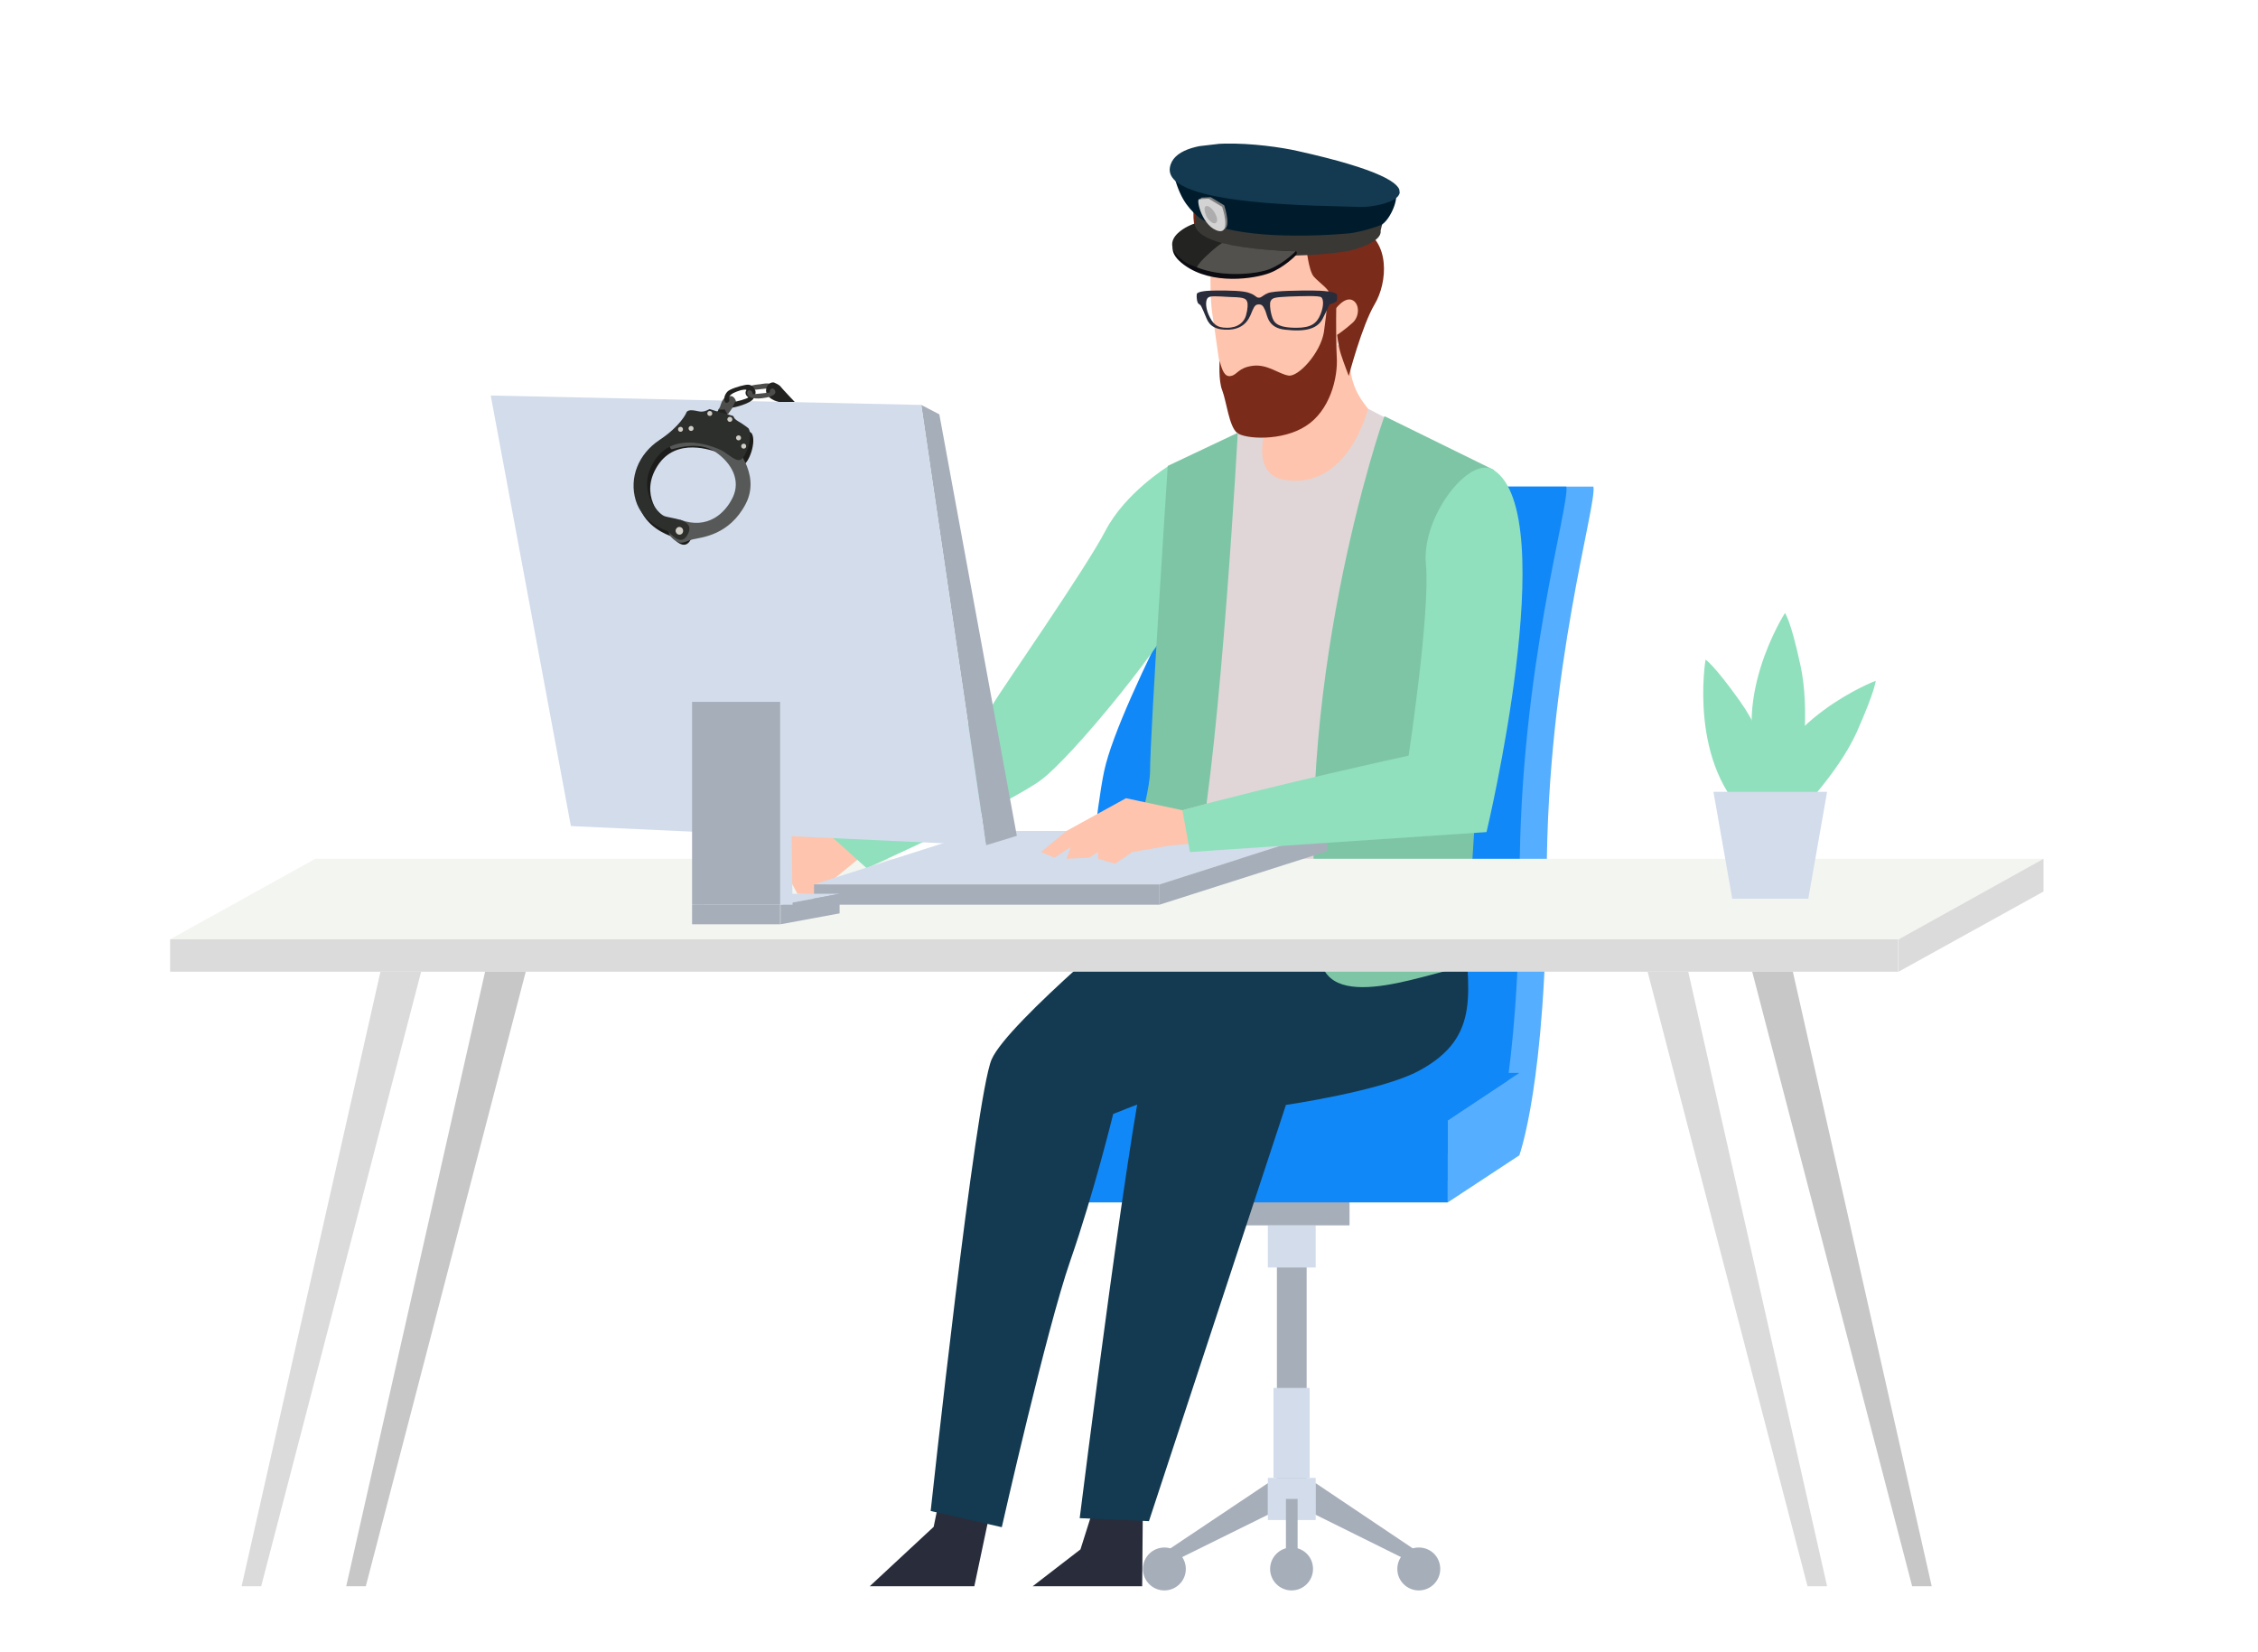 <svg width="205" height="150" viewBox="0 0 205 150" fill="none" xmlns="http://www.w3.org/2000/svg">
<path d="M118.627 115.037H115.928V136.05H118.627V115.037Z" fill="#A6AEBA"/>
<path d="M119.447 111.245H115.108V115.072H119.447V111.245Z" fill="#D2DCEB"/>
<path d="M118.9 126.005H115.62V134.171H118.9V126.005Z" fill="#D2DCEB"/>
<path d="M119.447 134.171H115.108V137.997H119.447V134.171Z" fill="#D2DCEB"/>
<path d="M122.522 104.036H111.998V111.245H122.522V104.036Z" fill="#A6AEBA"/>
<path d="M131.2 107.281H102.261C102.124 107.281 102.022 107.179 102.022 107.042V102.088C102.022 101.952 102.124 101.849 102.261 101.849H131.2C131.337 101.849 131.439 101.952 131.439 102.088V107.042C131.439 107.179 131.337 107.281 131.2 107.281Z" fill="#A6AEBA"/>
<path d="M127.715 141.619L119.447 137.519V134.649L128.808 140.936L127.715 141.619Z" fill="#A6AEBA"/>
<path d="M130.756 142.439C130.756 143.498 129.902 144.387 128.808 144.387C127.749 144.387 126.861 143.532 126.861 142.439C126.861 141.38 127.715 140.492 128.808 140.492C129.902 140.492 130.756 141.346 130.756 142.439Z" fill="#A6AEBA"/>
<path d="M119.207 142.439C119.207 143.498 118.353 144.387 117.26 144.387C116.201 144.387 115.312 143.532 115.312 142.439C115.312 141.38 116.167 140.492 117.26 140.492C118.353 140.492 119.207 141.346 119.207 142.439Z" fill="#A6AEBA"/>
<path d="M106.805 141.619L115.108 137.519V134.649L105.712 140.936L106.805 141.619Z" fill="#A6AEBA"/>
<path d="M103.764 142.439C103.764 143.498 104.618 144.387 105.712 144.387C106.771 144.387 107.659 143.532 107.659 142.439C107.659 141.38 106.805 140.492 105.712 140.492C104.653 140.492 103.764 141.346 103.764 142.439Z" fill="#A6AEBA"/>
<path d="M117.807 136.084H116.747V142.405H117.807V136.084Z" fill="#A6AEBA"/>
<path d="M137.931 104.89C137.931 104.89 140.391 98.364 140.425 79.504C140.459 60.644 145.003 45.816 144.662 44.176H114.903C114.903 44.176 104.14 63.412 102.739 70.006C101.338 76.6 99.357 103.626 99.357 103.626L137.931 104.89Z" fill="#55AEFF"/>
<path d="M135.471 104.89C135.471 104.89 137.931 98.364 137.965 79.504C137.999 60.644 142.543 45.816 142.202 44.176H112.408C112.408 44.176 101.646 63.412 100.245 70.006C98.844 76.6 96.862 103.626 96.862 103.626L135.471 104.89Z" fill="#1188F7"/>
<path d="M137.931 104.89L131.439 109.161V101.712L137.931 97.407V104.89Z" fill="#55AEFF"/>
<path d="M131.439 101.712H90.576V109.161H131.439V101.712Z" fill="#1188F7"/>
<path d="M137.931 97.407H97.067L90.576 101.712H131.439L137.931 97.407Z" fill="#1188F7"/>
<path d="M99.186 137.212L98.093 140.663L93.753 144.011H103.696L103.764 135.982L99.186 137.212Z" fill="#282C3B"/>
<path d="M122.453 30.919C122.453 30.919 122.385 31.466 122.59 33.447C122.795 35.429 123.718 36.454 124.196 37.103C124.674 37.718 127.988 39.358 128.74 39.768C128.74 39.768 121.189 49.54 115.791 49.335C105.507 48.925 112.374 39.358 112.374 39.358C112.374 39.358 114.185 38.504 115.381 37.479C116.098 36.864 116.44 33.482 116.44 33.482L122.453 30.919Z" fill="#FEC4AD"/>
<path d="M115.381 37.445C115.381 37.445 112.955 42.946 116.611 43.561C122.419 44.518 124.196 37.103 124.196 37.103L130.619 40.418L133.011 87.875L104.208 85.312L112.374 39.358L115.381 37.445Z" fill="#E0D6D7"/>
<path d="M85.348 135.777L84.767 138.613L78.959 144.011H88.457L90.029 136.563L85.348 135.777Z" fill="#282C3B"/>
<path d="M104.652 81.964C104.652 81.964 91.498 92.795 90.029 96.177C88.56 99.526 84.494 137.177 84.494 137.177L90.952 138.647C90.952 138.647 95.017 120.641 97.17 114.457C99.323 108.272 101.065 101.132 101.065 101.132C101.065 101.132 108.513 98.125 112.237 97.237C127.442 93.581 124.332 84.048 124.127 77.967L104.652 81.964Z" fill="#133A50"/>
<path d="M116.167 83.741C116.167 83.741 105.951 91.087 104.482 94.435C103.013 97.783 98.024 137.827 98.024 137.827L104.311 138.1L116.748 100.312C116.748 100.312 125.392 99.047 128.774 97.237C134.685 94.093 133.182 89.823 132.977 83.707H116.167V83.741Z" fill="#133A50"/>
<path d="M125.699 37.787C125.528 38.026 116.918 63.207 119.857 86.884C120.54 92.419 130.619 87.841 133.011 87.841C133.011 87.841 133.831 76.805 134.104 70.245C134.378 63.685 131.576 54.87 131.849 51.624C132.123 48.413 135.642 42.672 135.642 42.672L125.699 37.787Z" fill="#7EC5A6"/>
<path d="M111.93 21.352C111.178 21.968 109.88 23.198 109.88 24.017C109.914 24.837 109.846 27.263 110.085 28.63C110.324 30.031 110.734 33.618 111.144 35.224C111.52 36.83 111.964 39.017 112.374 39.29C112.784 39.529 116.713 39.29 117.499 38.812C118.285 38.333 121.907 33.926 121.394 30.441C121.394 30.441 123 31.022 123.923 27.742C124.162 26.887 121.121 24.017 120.677 23.095C119.618 20.84 114.971 21.933 113.673 21.899C112.374 21.831 111.93 21.352 111.93 21.352Z" fill="#FEC4AD"/>
<path d="M109.88 24.017C109.88 24.017 110.256 22.856 111.213 23.232C112.169 23.608 114.185 23.71 115.688 23.437C117.192 23.163 118.593 22.412 118.593 22.412C118.593 22.412 118.798 24.564 119.276 25.111C119.754 25.657 120.745 26.273 120.882 26.956C121.018 27.639 121.018 28.357 121.018 28.357C121.018 28.357 121.838 27.058 122.624 27.195C123.41 27.366 123.513 28.63 122.829 29.279C122.112 29.928 121.394 30.407 121.394 30.407C121.394 30.407 121.497 31.398 121.736 32.149C121.975 32.901 122.453 34.131 122.453 34.131C122.453 34.131 123.649 29.552 124.811 27.605C125.973 25.657 126.246 21.865 123.513 20.738C123.513 20.738 123.171 17.253 119.447 16.945C115.723 16.672 112.613 17.902 110.973 17.526C109.333 17.15 108.889 16.74 108.889 16.74C108.889 16.74 107.796 19.542 108.718 21.216C109.675 22.924 109.88 24.017 109.88 24.017Z" fill="#7B2B1A"/>
<path d="M110.734 32.764C110.939 33.584 111.178 34.267 111.759 34.131C112.34 34.028 112.408 33.379 113.741 33.208C115.073 33.038 116.098 33.96 116.987 34.097C117.875 34.233 119.891 32.047 120.198 30.133C120.472 28.22 120.608 26.375 120.608 26.375L121.326 26.956C121.326 26.956 121.257 30.372 121.36 32.354C121.497 34.336 120.711 37.308 118.558 38.675C116.406 40.076 113.023 39.871 112.306 39.29C111.588 38.709 111.349 36.454 110.973 35.463C110.598 34.541 110.734 32.764 110.734 32.764Z" fill="#7B2B1A"/>
<path d="M121.394 26.785C121.36 26.477 120.062 26.375 119.105 26.375C118.183 26.375 115.654 26.375 115.107 26.614C114.561 26.853 114.561 27.024 114.287 27.024C114.014 27.024 114.048 26.819 113.467 26.614C112.921 26.375 111.486 26.375 110.529 26.375C109.607 26.375 108.684 26.443 108.65 26.717C108.616 27.024 108.684 27.537 108.855 27.605C109.026 27.707 109.026 27.673 109.538 28.903C109.812 29.587 110.392 29.997 111.622 29.928C113.194 29.826 113.502 28.664 113.707 28.186C113.912 27.707 114.048 27.639 114.287 27.639C114.527 27.639 114.663 27.707 114.868 28.186C115.073 28.664 115.107 29.758 116.645 29.928C118.661 30.168 119.652 29.792 120.096 28.903C120.711 27.707 120.608 27.707 120.779 27.605C120.848 27.571 121.326 27.468 121.36 27.297C121.394 27.195 121.394 26.956 121.394 26.785ZM113.126 28.63C112.955 29.245 112.408 29.758 111.383 29.758C110.427 29.758 110.085 29.382 109.709 28.527C109.402 27.776 109.47 27.195 109.675 27.024C109.88 26.853 110.358 26.887 111.554 26.956C112.716 26.99 113.126 27.024 113.228 27.4C113.297 27.537 113.297 28.015 113.126 28.63ZM119.891 28.527C119.549 29.382 119.003 29.758 117.704 29.758C115.859 29.758 115.62 29.245 115.449 28.63C115.278 28.015 115.278 27.503 115.347 27.366C115.483 26.99 115.859 26.99 117.021 26.922C118.182 26.887 119.754 26.819 119.959 26.99C120.164 27.161 120.198 27.776 119.891 28.527Z" fill="#282C3B"/>
<path d="M172.337 85.278H15.443V88.217H172.337V85.278Z" fill="#DBDBDB"/>
<path d="M185.525 77.967H28.632L15.443 85.278H172.371L185.525 77.967Z" fill="#F3F5F0"/>
<path d="M172.371 88.217L185.525 80.939V77.967L172.371 85.278V88.217Z" fill="#DBDBDB"/>
<path d="M165.879 144.011H164.102L149.582 88.217H153.272L165.879 144.011Z" fill="#DBDBDB"/>
<path d="M21.935 144.011H23.712L38.233 88.217H34.542L21.935 144.011Z" fill="#DBDBDB"/>
<path d="M175.377 144.011H173.601L159.08 88.217H162.77L175.377 144.011Z" fill="#C7C7C7"/>
<path d="M31.433 144.011H33.21L47.731 88.217H44.041L31.433 144.011Z" fill="#C7C7C7"/>
<path d="M73.903 74.516L68.675 77.352L66.488 81.144H68.675L71.477 79.436L72.399 81.144L73.903 81.213L75.85 79.675L81.043 75.438L73.903 74.516Z" fill="#FEC4AD"/>
<path d="M109.231 46.909C108.855 45.577 106.053 42.331 106.053 42.331C106.053 42.331 102.158 44.722 100.348 48.208C98.537 51.693 90.781 62.797 90.132 63.958C89.483 65.12 73.937 74.55 73.937 74.55L78.686 78.821C78.686 78.821 91.703 72.944 94.539 70.792C97.375 68.673 106.088 58.082 108.103 53.674C110.051 49.233 110.153 50.189 109.231 46.909Z" fill="#90E0BD"/>
<path d="M108.787 77.728C110.871 66.965 112.374 39.29 112.374 39.29L106.019 42.297C106.019 42.297 104.413 66.692 104.413 70.006C104.413 71.304 103.696 74.208 102.842 77.181C104.823 77.488 106.805 77.625 108.787 77.728Z" fill="#7EC5A6"/>
<path d="M105.267 80.29H73.903L89.107 75.438H120.472L105.267 80.29Z" fill="#D2DCEB"/>
<path d="M120.472 75.438L105.268 80.29V82.135L120.472 77.283V75.438Z" fill="#A6AEBA"/>
<path d="M110.597 72.705L107.352 73.559L102.227 72.466L96.828 75.438L94.505 77.352L95.735 77.864L97.204 76.907L96.828 77.967L98.878 77.864L99.698 77.352V77.967L101.236 78.411L102.807 77.352L106.156 76.771L109.777 76.429L110.597 72.705Z" fill="#FEC4AD"/>
<path d="M107.352 73.559L108.035 77.352L134.958 75.541C134.958 75.541 141.86 46.704 135.607 42.672C133.455 41.272 129.047 46.875 129.457 51.214C129.867 55.553 127.886 68.605 127.886 68.605C127.886 68.605 115.483 71.304 107.352 73.559Z" fill="#90E0BD"/>
<path d="M92.318 75.882L89.517 76.737L83.64 36.762L85.28 37.616L92.318 75.882Z" fill="#A6AEBA"/>
<path d="M89.517 76.737L51.831 74.994L44.553 35.907L83.64 36.762L89.517 76.737Z" fill="#D2DCEB"/>
<path d="M105.267 80.29H73.903V82.135H105.267V80.29Z" fill="#A6AEBA"/>
<path d="M70.862 82.135H62.833L68.231 81.144H76.226L70.862 82.135Z" fill="#D2DCEB"/>
<path d="M70.828 82.135H62.833V83.912H70.828V82.135Z" fill="#A6AEBA"/>
<path d="M70.862 83.912L76.226 82.921V81.144L70.862 82.135V83.912Z" fill="#A6AEBA"/>
<path d="M71.955 82.135H63.926L62.833 63.719H71.716L71.955 82.135Z" fill="#D2DCEB"/>
<path d="M70.828 63.719H62.833V82.135H70.828V63.719Z" fill="#A6AEBA"/>
<path d="M161.813 72.466C161.813 72.466 160.447 67.136 157.987 63.685C155.527 60.234 154.843 59.892 154.843 59.892C154.843 59.892 153.203 69.562 159.08 74.516L161.813 72.466Z" fill="#90E0BD"/>
<path d="M163.522 69.937C163.522 69.937 164.376 64.505 163.453 60.371C162.565 56.237 162.052 55.656 162.052 55.656C162.052 55.656 156.757 63.89 160.173 70.757L163.522 69.937Z" fill="#90E0BD"/>
<path d="M162.941 74.174C162.941 74.174 166.836 70.313 168.578 66.453C170.287 62.592 170.287 61.806 170.287 61.806C170.287 61.806 161.13 65.291 159.797 72.876L162.941 74.174Z" fill="#90E0BD"/>
<path d="M164.171 81.588H157.269L155.561 71.885H165.879L164.171 81.588Z" fill="#D2DCEB"/>
<path d="M66.076 37.627C66.262 37.365 66.83 36.564 66.813 36.442C66.808 36.304 66.581 35.877 66.26 35.964C65.903 35.986 65.632 36.038 65.359 36.964C65.233 37.148 65.188 37.224 65.188 37.224L65.784 37.224L66.076 37.627Z" fill="#4D4D4B"/>
<path d="M65.92 37.801C65.961 37.796 66.038 37.549 66.038 37.549L65.79 37.167L65.252 37.187C65.252 37.187 65.09 37.418 65.092 37.431C65.094 37.445 65.92 37.801 65.92 37.801Z" fill="#222220"/>
<path d="M69.937 34.868C69.737 34.729 69.01 34.886 69.01 34.886C69.01 34.886 68.157 34.936 67.991 35.139C67.825 35.343 68.416 35.399 68.416 35.399L69.715 35.26L69.937 34.868Z" fill="#4D4D4B"/>
<path d="M68.244 39.336C68.712 40.103 67.965 42.109 67.452 42.208C66.925 42.31 66.299 41.509 65.463 41.182C64.626 40.855 61.392 39.655 59.704 42.277C58.017 44.9 59.977 47.013 60.556 47.279C61.134 47.545 63.392 47.521 62.764 48.885C62.136 50.25 61.081 48.759 60.874 48.664C60.666 48.568 58.602 47.898 57.998 45.86C57.395 43.821 58.233 41.678 60.15 40.397C62.08 39.115 62.583 37.948 62.583 37.948C62.583 37.948 62.609 37.639 63.186 37.697C63.763 37.756 63.976 37.989 64.697 37.584C65.539 37.855 66.633 38.132 66.794 38.193C66.953 38.24 66.824 38.41 67.263 38.669C67.713 38.911 68.244 39.336 68.244 39.336Z" fill="#1C1C1A"/>
<path d="M60.982 40.794C61.147 40.785 63.391 39.959 64.94 41.019C66.49 42.079 67.235 43.64 66.541 45.125C65.846 46.609 64.224 48.112 61.749 47.181C60.661 47.639 60.401 48.355 61.151 48.958C61.901 49.561 62.134 49.14 62.927 48.96C63.734 48.778 66.219 48.583 67.697 45.754C69.175 42.925 66.486 40.262 66.486 40.262C66.486 40.262 63.958 38.353 60.97 39.811C60.588 40.655 60.982 40.794 60.982 40.794Z" fill="#575958"/>
<path d="M67.96 38.89C68.428 39.658 67.681 41.663 67.167 41.762C66.64 41.864 66.015 41.063 65.178 40.736C64.342 40.408 61.108 39.209 59.42 41.831C57.733 44.454 59.693 46.567 60.271 46.833C60.849 47.099 63.108 47.075 62.48 48.439C61.852 49.804 60.797 48.313 60.59 48.218C60.382 48.122 58.318 47.453 57.714 45.414C57.11 43.375 57.949 41.232 59.865 39.951C61.795 38.669 62.298 37.502 62.298 37.502C62.298 37.502 62.325 37.193 62.902 37.252C63.492 37.308 63.692 37.544 64.412 37.138C65.255 37.409 66.348 37.686 66.51 37.747C66.669 37.794 66.54 37.965 66.978 38.222C67.428 38.465 67.96 38.89 67.96 38.89Z" fill="#2D2F2C"/>
<path d="M61.367 48.317C61.434 48.502 61.64 48.584 61.811 48.519C61.982 48.453 62.065 48.248 61.997 48.063C61.93 47.878 61.724 47.795 61.553 47.861C61.383 47.94 61.287 48.148 61.367 48.317Z" fill="#D1CEC7"/>
<path d="M66.053 38.157C66.098 38.276 66.23 38.327 66.348 38.283C66.467 38.238 66.518 38.106 66.474 37.988C66.429 37.869 66.297 37.818 66.179 37.862C66.06 37.907 65.996 38.041 66.053 38.157Z" fill="#D1CEC7"/>
<path d="M64.23 37.621C64.274 37.74 64.406 37.791 64.525 37.746C64.644 37.702 64.695 37.57 64.65 37.451C64.606 37.333 64.474 37.282 64.355 37.326C64.237 37.37 64.186 37.502 64.23 37.621Z" fill="#D1CEC7"/>
<path d="M62.533 38.982C62.577 39.101 62.709 39.152 62.828 39.108C62.947 39.063 62.998 38.931 62.953 38.812C62.909 38.694 62.777 38.643 62.658 38.687C62.539 38.731 62.475 38.865 62.533 38.982Z" fill="#D1CEC7"/>
<path d="M61.573 39.061C61.617 39.179 61.749 39.23 61.868 39.186C61.986 39.142 62.037 39.01 61.993 38.891C61.949 38.772 61.817 38.721 61.698 38.766C61.579 38.81 61.528 38.942 61.573 39.061Z" fill="#D1CEC7"/>
<path d="M66.843 39.837C66.887 39.956 67.019 40.007 67.138 39.962C67.257 39.918 67.308 39.786 67.263 39.667C67.219 39.549 67.087 39.498 66.968 39.542C66.85 39.587 66.785 39.72 66.843 39.837Z" fill="#D1CEC7"/>
<path d="M67.309 40.591C67.353 40.709 67.485 40.761 67.604 40.716C67.723 40.672 67.774 40.54 67.729 40.421C67.685 40.302 67.553 40.252 67.434 40.296C67.316 40.34 67.265 40.472 67.309 40.591Z" fill="#D1CEC7"/>
<path d="M69.635 35.09C69.85 34.644 70.264 34.725 70.264 34.725C70.264 34.725 70.779 34.93 70.889 35.123C71.006 35.279 72.151 36.491 72.151 36.491L70.733 36.491C70.733 36.491 70.377 36.429 70.073 36.236C69.77 36.056 69.365 35.641 69.635 35.09Z" fill="#222220"/>
<path d="M68.581 35.487C68.423 35.051 68.143 34.84 67.618 34.956C67.091 35.057 66.282 35.322 66.062 35.534C65.867 35.727 65.622 36.164 65.837 36.509C65.945 36.688 66.331 36.467 66.198 36.209C66.184 36.113 66.186 36.03 66.268 35.921C66.385 35.766 66.668 35.602 67.267 35.421C67.74 35.327 67.774 35.378 67.757 35.45C67.636 35.578 67.652 35.894 67.939 36.062C67.904 36.206 66.749 36.478 66.749 36.478C66.749 36.478 66.496 36.958 66.475 37.002C66.467 37.045 68.177 36.668 68.437 36.146C68.667 35.711 68.581 35.487 68.581 35.487Z" fill="#222220"/>
<path d="M67.834 35.702C67.944 36.395 69.35 36.129 69.35 36.129C69.35 36.129 70.443 36.004 70.396 35.567C70.371 35.39 70.241 35.255 70.091 35.276C69.942 35.297 69.854 35.462 69.879 35.639L68.346 35.797C68.346 35.797 68.311 35.441 68.073 35.433C67.807 35.415 67.834 35.702 67.834 35.702Z" fill="#4D4D4B"/>
<g clip-path="url(#clip0)">
<path d="M118.423 18.199C118.423 18.199 108.561 15.947 108.498 18.83C108.505 18.888 108.503 20.59 108.51 20.648C108.803 23.724 118.769 23.44 122.425 22.779C123.141 22.636 125.461 21.954 125.346 20.97C125.333 20.854 125.678 19.816 125.592 19.65C125.044 18.951 122.853 19.031 118.423 18.199Z" fill="#393835"/>
<path d="M118.325 16.215C118.325 16.215 105.84 12.626 106.407 15.201C106.982 17.833 107.754 18.741 108.652 19.575C110.881 21.545 117.888 21.607 122.571 21.177C122.834 21.146 124.011 20.95 125.351 20.441C126.113 20.117 127.015 18.134 126.678 17.528C126.247 16.698 123.769 17.164 118.325 16.215Z" fill="#001C2C"/>
<path d="M117.764 13.698C115.025 13.079 106.707 12.055 106.21 15.223C105.688 18.747 120.142 18.643 123.425 18.788C125.636 18.882 132.821 17.045 117.764 13.698Z" fill="#133A50"/>
<path d="M108.503 20.59C108.503 20.59 104.666 21.977 107.508 24.052C110.06 25.925 113.92 25.298 115.26 24.789C116.601 24.281 117.669 23.158 117.669 23.158C117.669 23.158 117.833 22.846 117.629 22.811C116.221 22.74 108.563 22.813 108.503 20.59Z" fill="#0B0B11"/>
<path d="M107.467 23.704C107.975 24.056 108.107 24.04 108.667 24.268C111.044 25.223 114.135 24.862 115.22 24.442C116.56 23.933 117.629 22.811 117.629 22.811C117.629 22.811 114.491 22.767 111.831 22.256C111.489 22.178 111.212 22.093 110.942 22.066C109.566 21.698 108.499 21.119 108.47 20.301C108.463 20.243 104.625 21.63 107.467 23.704Z" fill="#232321"/>
<path d="M108.666 24.268C111.044 25.223 114.135 24.862 115.22 24.442C116.56 23.933 117.629 22.811 117.629 22.811C117.629 22.811 114.491 22.766 111.831 22.255C111.489 22.178 111.212 22.093 110.942 22.066C110.443 22.359 108.81 23.782 108.666 24.268Z" fill="#52514D"/>
<path d="M109.061 17.943L109.923 17.901L111.142 18.639C111.142 18.639 111.952 21.009 110.866 20.842C109.438 20.598 108.798 17.973 109.061 17.943Z" fill="#7E7E7E"/>
<path d="M108.877 18.081L109.739 18.04L110.958 18.777C110.958 18.777 111.768 21.148 110.682 20.981C109.181 20.687 108.541 18.062 108.877 18.081Z" fill="#D3D3D3"/>
<path d="M109.527 19.649C109.778 20.089 110.141 20.34 110.331 20.259C110.588 20.171 110.54 19.765 110.289 19.325C110.037 18.885 109.675 18.634 109.484 18.715C109.294 18.796 109.341 19.201 109.527 19.649Z" fill="#ADADAD"/>
</g>
<defs>
<clipPath id="clip0">
<rect width="21.121" height="12.416" fill="white" transform="matrix(-0.993 0.116 0.116 0.993 126.342 11.229)"/>
</clipPath>
</defs>
</svg>
